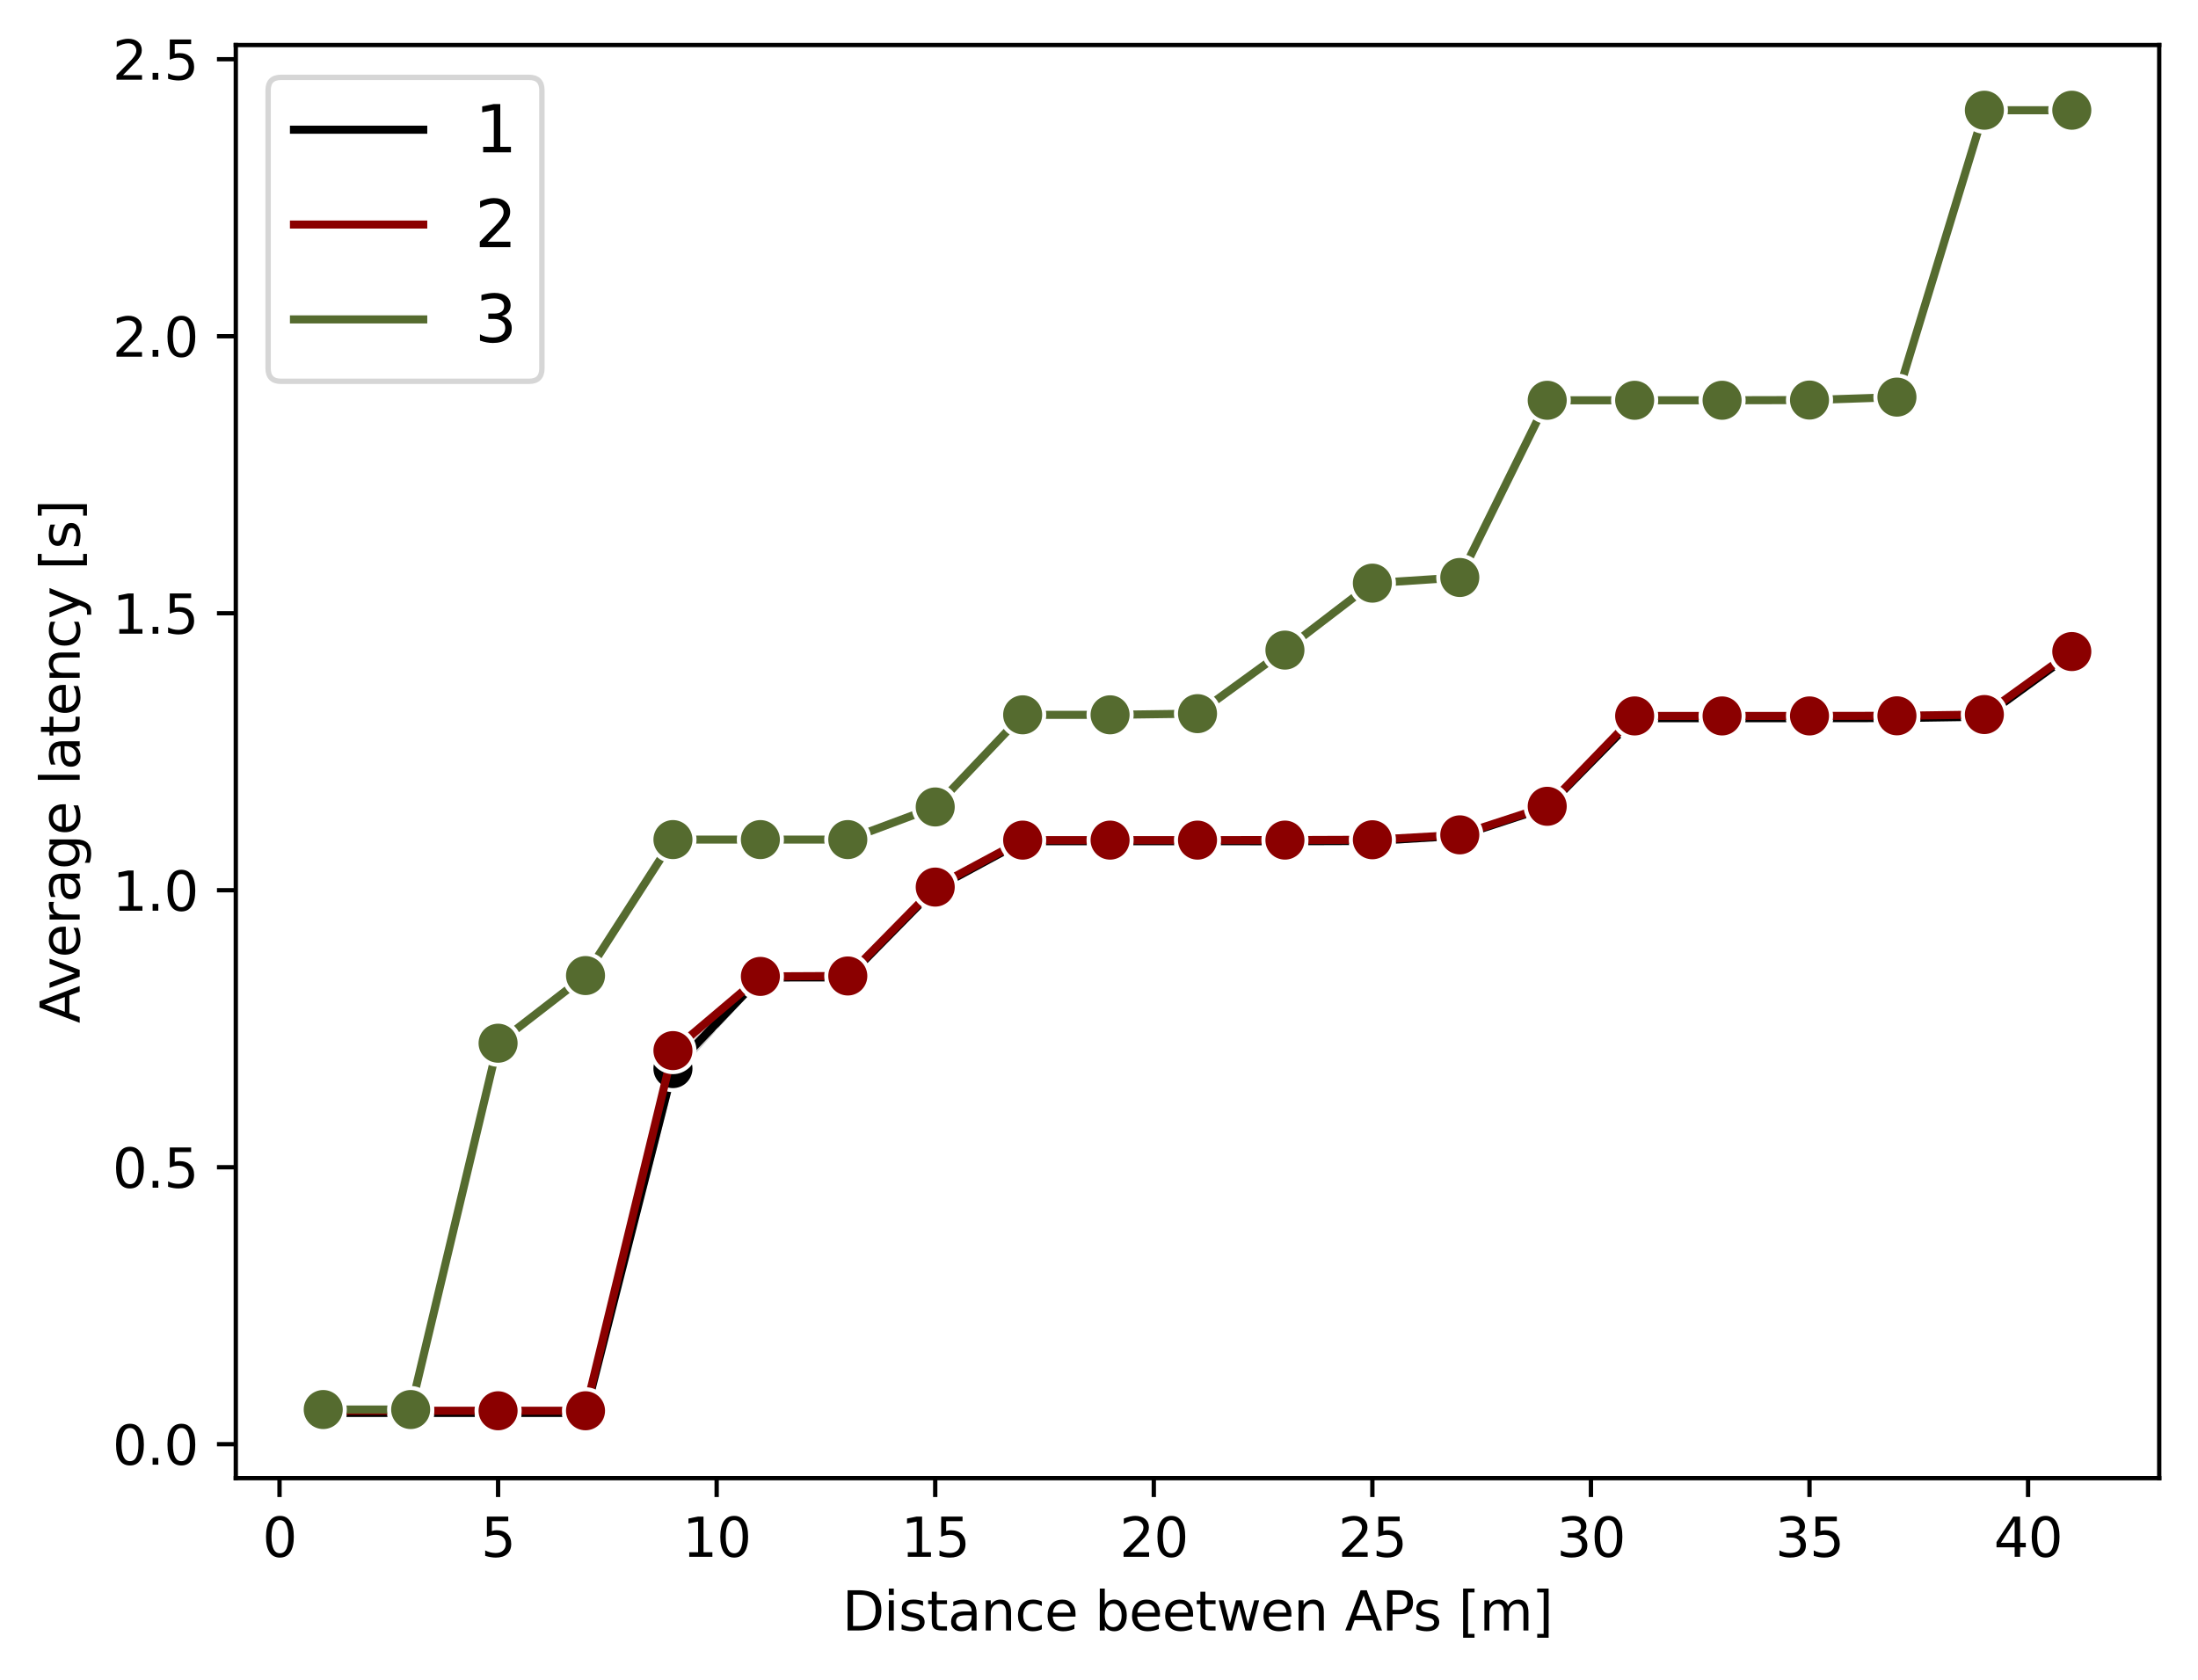 <?xml version="1.0" encoding="utf-8" standalone="no"?>
<!DOCTYPE svg PUBLIC "-//W3C//DTD SVG 1.1//EN"
  "http://www.w3.org/Graphics/SVG/1.1/DTD/svg11.dtd">
<svg xmlns:xlink="http://www.w3.org/1999/xlink" width="408.101pt" height="312.033pt" viewBox="0 0 408.101 312.033" xmlns="http://www.w3.org/2000/svg" version="1.1">
 <defs>
  <style type="text/css">*{stroke-linejoin: round; stroke-linecap: butt}</style>
 </defs>
 <g id="figure_1">
  <g id="patch_1">
   <path d="M 0 312.033 
L 408.101 312.033 
L 408.101 0 
L 0 0 
z
" style="fill: #ffffff"/>
  </g>
  <g id="axes_1">
   <g id="patch_2">
    <path d="M 43.781 274.477 
L 400.901 274.477 
L 400.901 8.365 
L 43.781 8.365 
z
" style="fill: #ffffff"/>
   </g>
   <g id="PolyCollection_1">
    <defs>
     <path id="m9e94e22fa3" d="M 60.014 -49.689 
L 60.014 -49.652 
L 76.247 -49.652 
L 92.479 -49.652 
L 108.712 -49.652 
L 124.945 -112.494 
L 141.178 -130.481 
L 157.41 -130.519 
L 173.643 -147.015 
L 189.876 -155.786 
L 206.109 -155.786 
L 222.341 -155.786 
L 238.574 -155.787 
L 254.807 -155.857 
L 271.039 -156.776 
L 287.272 -162.167 
L 303.505 -178.675 
L 319.738 -178.675 
L 335.97 -178.675 
L 352.203 -178.699 
L 368.436 -178.944 
L 384.669 -190.715 
L 384.669 -190.728 
L 384.669 -190.728 
L 368.436 -178.951 
L 352.203 -178.702 
L 335.97 -178.676 
L 319.738 -178.676 
L 303.505 -178.676 
L 287.272 -162.172 
L 271.039 -156.89 
L 254.807 -155.913 
L 238.574 -155.858 
L 222.341 -155.872 
L 206.109 -155.872 
L 189.876 -155.872 
L 173.643 -147.089 
L 157.41 -130.595 
L 141.178 -130.592 
L 124.945 -114.319 
L 108.712 -49.689 
L 92.479 -49.689 
L 76.247 -49.689 
L 60.014 -49.689 
z
" style="stroke: #000000; stroke-opacity: 0.2"/>
    </defs>
    <g clip-path="url(#pa0d445ec19)">
     <use xlink:href="#m9e94e22fa3" x="0" y="312.033" style="fill-opacity: 0.2; stroke: #000000; stroke-opacity: 0.2"/>
    </g>
   </g>
   <g id="PolyCollection_2">
    <defs>
     <path id="m63ac51a2e4" d="M 60.014 -50.084 
L 60.014 -50.066 
L 76.247 -50.066 
L 92.479 -50.066 
L 108.712 -50.066 
L 124.945 -116.198 
L 141.178 -130.702 
L 157.41 -130.778 
L 173.643 -147.289 
L 189.876 -156.012 
L 206.109 -156.012 
L 222.341 -156.012 
L 238.574 -156.031 
L 254.807 -156.055 
L 271.039 -156.986 
L 287.272 -162.305 
L 303.505 -179.084 
L 319.738 -179.084 
L 335.97 -179.084 
L 352.203 -179.108 
L 368.436 -179.351 
L 384.669 -191.047 
L 384.669 -191.049 
L 384.669 -191.049 
L 368.436 -179.359 
L 352.203 -179.124 
L 335.97 -179.103 
L 319.738 -179.103 
L 303.505 -179.103 
L 287.272 -162.329 
L 271.039 -157.05 
L 254.807 -156.165 
L 238.574 -156.045 
L 222.341 -156.053 
L 206.109 -156.053 
L 189.876 -156.053 
L 173.643 -147.327 
L 157.41 -130.845 
L 141.178 -130.754 
L 124.945 -117.454 
L 108.712 -50.084 
L 92.479 -50.084 
L 76.247 -50.084 
L 60.014 -50.084 
z
" style="stroke: #8b0000; stroke-opacity: 0.2"/>
    </defs>
    <g clip-path="url(#pa0d445ec19)">
     <use xlink:href="#m63ac51a2e4" x="0" y="312.033" style="fill: #8b0000; fill-opacity: 0.2; stroke: #8b0000; stroke-opacity: 0.2"/>
    </g>
   </g>
   <g id="PolyCollection_3">
    <defs>
     <path id="m7a3771c98c" d="M 60.014 -50.311 
L 60.014 -50.288 
L 76.247 -50.288 
L 92.479 -118.087 
L 108.712 -130.853 
L 124.945 -156.095 
L 141.178 -156.095 
L 157.41 -156.107 
L 173.643 -162.165 
L 189.876 -179.287 
L 206.109 -179.287 
L 222.341 -179.507 
L 238.574 -191.31 
L 254.807 -203.741 
L 271.039 -204.777 
L 287.272 -237.702 
L 303.505 -237.702 
L 319.738 -237.705 
L 335.97 -237.743 
L 352.203 -238.285 
L 368.436 -291.552 
L 384.669 -291.552 
L 384.669 -291.572 
L 384.669 -291.572 
L 368.436 -291.572 
L 352.203 -238.3 
L 335.97 -237.754 
L 319.738 -237.714 
L 303.505 -237.71 
L 287.272 -237.71 
L 271.039 -204.824 
L 254.807 -203.763 
L 238.574 -191.322 
L 222.341 -179.536 
L 206.109 -179.313 
L 189.876 -179.313 
L 173.643 -162.215 
L 157.41 -156.164 
L 141.178 -156.168 
L 124.945 -156.168 
L 108.712 -130.927 
L 92.479 -118.5 
L 76.247 -50.311 
L 60.014 -50.311 
z
" style="stroke: #556b2f; stroke-opacity: 0.2"/>
    </defs>
    <g clip-path="url(#pa0d445ec19)">
     <use xlink:href="#m7a3771c98c" x="0" y="312.033" style="fill: #556b2f; fill-opacity: 0.2; stroke: #556b2f; stroke-opacity: 0.2"/>
    </g>
   </g>
   <g id="matplotlib.axis_1">
    <g id="xtick_1">
     <g id="line2d_1">
      <path d="M 51.898 274.477 
L 51.898 8.365 
" clip-path="url(#pa0d445ec19)" style="fill: none; stroke-dasharray: 1.85,0.8; stroke-dashoffset: 0; stroke: #ffffff; stroke-width: 0.5"/>
     </g>
     <g id="line2d_2">
      <defs>
       <path id="md405c15d4c" d="M 0 0 
L 0 3.5 
" style="stroke: #000000; stroke-width: 0.8"/>
      </defs>
      <g>
       <use xlink:href="#md405c15d4c" x="51.898" y="274.477" style="stroke: #000000; stroke-width: 0.8"/>
      </g>
     </g>
     <g id="text_1">
      <!-- 0 -->
      <g transform="translate(48.716 289.076) scale(0.1 -0.1)">
       <defs>
        <path id="DejaVuSans-30" d="M 2034 4250 
Q 1547 4250 1301 3770 
Q 1056 3291 1056 2328 
Q 1056 1369 1301 889 
Q 1547 409 2034 409 
Q 2525 409 2770 889 
Q 3016 1369 3016 2328 
Q 3016 3291 2770 3770 
Q 2525 4250 2034 4250 
z
M 2034 4750 
Q 2819 4750 3233 4129 
Q 3647 3509 3647 2328 
Q 3647 1150 3233 529 
Q 2819 -91 2034 -91 
Q 1250 -91 836 529 
Q 422 1150 422 2328 
Q 422 3509 836 4129 
Q 1250 4750 2034 4750 
z
" transform="scale(0.016)"/>
       </defs>
       <use xlink:href="#DejaVuSans-30"/>
      </g>
     </g>
    </g>
    <g id="xtick_2">
     <g id="line2d_3">
      <path d="M 92.479 274.477 
L 92.479 8.365 
" clip-path="url(#pa0d445ec19)" style="fill: none; stroke-dasharray: 1.85,0.8; stroke-dashoffset: 0; stroke: #ffffff; stroke-width: 0.5"/>
     </g>
     <g id="line2d_4">
      <g>
       <use xlink:href="#md405c15d4c" x="92.479" y="274.477" style="stroke: #000000; stroke-width: 0.8"/>
      </g>
     </g>
     <g id="text_2">
      <!-- 5 -->
      <g transform="translate(89.298 289.076) scale(0.1 -0.1)">
       <defs>
        <path id="DejaVuSans-35" d="M 691 4666 
L 3169 4666 
L 3169 4134 
L 1269 4134 
L 1269 2991 
Q 1406 3038 1543 3061 
Q 1681 3084 1819 3084 
Q 2600 3084 3056 2656 
Q 3513 2228 3513 1497 
Q 3513 744 3044 326 
Q 2575 -91 1722 -91 
Q 1428 -91 1123 -41 
Q 819 9 494 109 
L 494 744 
Q 775 591 1075 516 
Q 1375 441 1709 441 
Q 2250 441 2565 725 
Q 2881 1009 2881 1497 
Q 2881 1984 2565 2268 
Q 2250 2553 1709 2553 
Q 1456 2553 1204 2497 
Q 953 2441 691 2322 
L 691 4666 
z
" transform="scale(0.016)"/>
       </defs>
       <use xlink:href="#DejaVuSans-35"/>
      </g>
     </g>
    </g>
    <g id="xtick_3">
     <g id="line2d_5">
      <path d="M 133.061 274.477 
L 133.061 8.365 
" clip-path="url(#pa0d445ec19)" style="fill: none; stroke-dasharray: 1.85,0.8; stroke-dashoffset: 0; stroke: #ffffff; stroke-width: 0.5"/>
     </g>
     <g id="line2d_6">
      <g>
       <use xlink:href="#md405c15d4c" x="133.061" y="274.477" style="stroke: #000000; stroke-width: 0.8"/>
      </g>
     </g>
     <g id="text_3">
      <!-- 10 -->
      <g transform="translate(126.699 289.076) scale(0.1 -0.1)">
       <defs>
        <path id="DejaVuSans-31" d="M 794 531 
L 1825 531 
L 1825 4091 
L 703 3866 
L 703 4441 
L 1819 4666 
L 2450 4666 
L 2450 531 
L 3481 531 
L 3481 0 
L 794 0 
L 794 531 
z
" transform="scale(0.016)"/>
       </defs>
       <use xlink:href="#DejaVuSans-31"/>
       <use xlink:href="#DejaVuSans-30" x="63.623"/>
      </g>
     </g>
    </g>
    <g id="xtick_4">
     <g id="line2d_7">
      <path d="M 173.643 274.477 
L 173.643 8.365 
" clip-path="url(#pa0d445ec19)" style="fill: none; stroke-dasharray: 1.85,0.8; stroke-dashoffset: 0; stroke: #ffffff; stroke-width: 0.5"/>
     </g>
     <g id="line2d_8">
      <g>
       <use xlink:href="#md405c15d4c" x="173.643" y="274.477" style="stroke: #000000; stroke-width: 0.8"/>
      </g>
     </g>
     <g id="text_4">
      <!-- 15 -->
      <g transform="translate(167.281 289.076) scale(0.1 -0.1)">
       <use xlink:href="#DejaVuSans-31"/>
       <use xlink:href="#DejaVuSans-35" x="63.623"/>
      </g>
     </g>
    </g>
    <g id="xtick_5">
     <g id="line2d_9">
      <path d="M 214.225 274.477 
L 214.225 8.365 
" clip-path="url(#pa0d445ec19)" style="fill: none; stroke-dasharray: 1.85,0.8; stroke-dashoffset: 0; stroke: #ffffff; stroke-width: 0.5"/>
     </g>
     <g id="line2d_10">
      <g>
       <use xlink:href="#md405c15d4c" x="214.225" y="274.477" style="stroke: #000000; stroke-width: 0.8"/>
      </g>
     </g>
     <g id="text_5">
      <!-- 20 -->
      <g transform="translate(207.862 289.076) scale(0.1 -0.1)">
       <defs>
        <path id="DejaVuSans-32" d="M 1228 531 
L 3431 531 
L 3431 0 
L 469 0 
L 469 531 
Q 828 903 1448 1529 
Q 2069 2156 2228 2338 
Q 2531 2678 2651 2914 
Q 2772 3150 2772 3378 
Q 2772 3750 2511 3984 
Q 2250 4219 1831 4219 
Q 1534 4219 1204 4116 
Q 875 4013 500 3803 
L 500 4441 
Q 881 4594 1212 4672 
Q 1544 4750 1819 4750 
Q 2544 4750 2975 4387 
Q 3406 4025 3406 3419 
Q 3406 3131 3298 2873 
Q 3191 2616 2906 2266 
Q 2828 2175 2409 1742 
Q 1991 1309 1228 531 
z
" transform="scale(0.016)"/>
       </defs>
       <use xlink:href="#DejaVuSans-32"/>
       <use xlink:href="#DejaVuSans-30" x="63.623"/>
      </g>
     </g>
    </g>
    <g id="xtick_6">
     <g id="line2d_11">
      <path d="M 254.807 274.477 
L 254.807 8.365 
" clip-path="url(#pa0d445ec19)" style="fill: none; stroke-dasharray: 1.85,0.8; stroke-dashoffset: 0; stroke: #ffffff; stroke-width: 0.5"/>
     </g>
     <g id="line2d_12">
      <g>
       <use xlink:href="#md405c15d4c" x="254.807" y="274.477" style="stroke: #000000; stroke-width: 0.8"/>
      </g>
     </g>
     <g id="text_6">
      <!-- 25 -->
      <g transform="translate(248.444 289.076) scale(0.1 -0.1)">
       <use xlink:href="#DejaVuSans-32"/>
       <use xlink:href="#DejaVuSans-35" x="63.623"/>
      </g>
     </g>
    </g>
    <g id="xtick_7">
     <g id="line2d_13">
      <path d="M 295.389 274.477 
L 295.389 8.365 
" clip-path="url(#pa0d445ec19)" style="fill: none; stroke-dasharray: 1.85,0.8; stroke-dashoffset: 0; stroke: #ffffff; stroke-width: 0.5"/>
     </g>
     <g id="line2d_14">
      <g>
       <use xlink:href="#md405c15d4c" x="295.389" y="274.477" style="stroke: #000000; stroke-width: 0.8"/>
      </g>
     </g>
     <g id="text_7">
      <!-- 30 -->
      <g transform="translate(289.026 289.076) scale(0.1 -0.1)">
       <defs>
        <path id="DejaVuSans-33" d="M 2597 2516 
Q 3050 2419 3304 2112 
Q 3559 1806 3559 1356 
Q 3559 666 3084 287 
Q 2609 -91 1734 -91 
Q 1441 -91 1130 -33 
Q 819 25 488 141 
L 488 750 
Q 750 597 1062 519 
Q 1375 441 1716 441 
Q 2309 441 2620 675 
Q 2931 909 2931 1356 
Q 2931 1769 2642 2001 
Q 2353 2234 1838 2234 
L 1294 2234 
L 1294 2753 
L 1863 2753 
Q 2328 2753 2575 2939 
Q 2822 3125 2822 3475 
Q 2822 3834 2567 4026 
Q 2313 4219 1838 4219 
Q 1578 4219 1281 4162 
Q 984 4106 628 3988 
L 628 4550 
Q 988 4650 1302 4700 
Q 1616 4750 1894 4750 
Q 2613 4750 3031 4423 
Q 3450 4097 3450 3541 
Q 3450 3153 3228 2886 
Q 3006 2619 2597 2516 
z
" transform="scale(0.016)"/>
       </defs>
       <use xlink:href="#DejaVuSans-33"/>
       <use xlink:href="#DejaVuSans-30" x="63.623"/>
      </g>
     </g>
    </g>
    <g id="xtick_8">
     <g id="line2d_15">
      <path d="M 335.97 274.477 
L 335.97 8.365 
" clip-path="url(#pa0d445ec19)" style="fill: none; stroke-dasharray: 1.85,0.8; stroke-dashoffset: 0; stroke: #ffffff; stroke-width: 0.5"/>
     </g>
     <g id="line2d_16">
      <g>
       <use xlink:href="#md405c15d4c" x="335.97" y="274.477" style="stroke: #000000; stroke-width: 0.8"/>
      </g>
     </g>
     <g id="text_8">
      <!-- 35 -->
      <g transform="translate(329.608 289.076) scale(0.1 -0.1)">
       <use xlink:href="#DejaVuSans-33"/>
       <use xlink:href="#DejaVuSans-35" x="63.623"/>
      </g>
     </g>
    </g>
    <g id="xtick_9">
     <g id="line2d_17">
      <path d="M 376.552 274.477 
L 376.552 8.365 
" clip-path="url(#pa0d445ec19)" style="fill: none; stroke-dasharray: 1.85,0.8; stroke-dashoffset: 0; stroke: #ffffff; stroke-width: 0.5"/>
     </g>
     <g id="line2d_18">
      <g>
       <use xlink:href="#md405c15d4c" x="376.552" y="274.477" style="stroke: #000000; stroke-width: 0.8"/>
      </g>
     </g>
     <g id="text_9">
      <!-- 40 -->
      <g transform="translate(370.19 289.076) scale(0.1 -0.1)">
       <defs>
        <path id="DejaVuSans-34" d="M 2419 4116 
L 825 1625 
L 2419 1625 
L 2419 4116 
z
M 2253 4666 
L 3047 4666 
L 3047 1625 
L 3713 1625 
L 3713 1100 
L 3047 1100 
L 3047 0 
L 2419 0 
L 2419 1100 
L 313 1100 
L 313 1709 
L 2253 4666 
z
" transform="scale(0.016)"/>
       </defs>
       <use xlink:href="#DejaVuSans-34"/>
       <use xlink:href="#DejaVuSans-30" x="63.623"/>
      </g>
     </g>
    </g>
    <g id="text_10">
     <!-- Distance beetwen APs [m] -->
     <g transform="translate(156.365 302.754) scale(0.1 -0.1)">
      <defs>
       <path id="DejaVuSans-44" d="M 1259 4147 
L 1259 519 
L 2022 519 
Q 2988 519 3436 956 
Q 3884 1394 3884 2338 
Q 3884 3275 3436 3711 
Q 2988 4147 2022 4147 
L 1259 4147 
z
M 628 4666 
L 1925 4666 
Q 3281 4666 3915 4102 
Q 4550 3538 4550 2338 
Q 4550 1131 3912 565 
Q 3275 0 1925 0 
L 628 0 
L 628 4666 
z
" transform="scale(0.016)"/>
       <path id="DejaVuSans-69" d="M 603 3500 
L 1178 3500 
L 1178 0 
L 603 0 
L 603 3500 
z
M 603 4863 
L 1178 4863 
L 1178 4134 
L 603 4134 
L 603 4863 
z
" transform="scale(0.016)"/>
       <path id="DejaVuSans-73" d="M 2834 3397 
L 2834 2853 
Q 2591 2978 2328 3040 
Q 2066 3103 1784 3103 
Q 1356 3103 1142 2972 
Q 928 2841 928 2578 
Q 928 2378 1081 2264 
Q 1234 2150 1697 2047 
L 1894 2003 
Q 2506 1872 2764 1633 
Q 3022 1394 3022 966 
Q 3022 478 2636 193 
Q 2250 -91 1575 -91 
Q 1294 -91 989 -36 
Q 684 19 347 128 
L 347 722 
Q 666 556 975 473 
Q 1284 391 1588 391 
Q 1994 391 2212 530 
Q 2431 669 2431 922 
Q 2431 1156 2273 1281 
Q 2116 1406 1581 1522 
L 1381 1569 
Q 847 1681 609 1914 
Q 372 2147 372 2553 
Q 372 3047 722 3315 
Q 1072 3584 1716 3584 
Q 2034 3584 2315 3537 
Q 2597 3491 2834 3397 
z
" transform="scale(0.016)"/>
       <path id="DejaVuSans-74" d="M 1172 4494 
L 1172 3500 
L 2356 3500 
L 2356 3053 
L 1172 3053 
L 1172 1153 
Q 1172 725 1289 603 
Q 1406 481 1766 481 
L 2356 481 
L 2356 0 
L 1766 0 
Q 1100 0 847 248 
Q 594 497 594 1153 
L 594 3053 
L 172 3053 
L 172 3500 
L 594 3500 
L 594 4494 
L 1172 4494 
z
" transform="scale(0.016)"/>
       <path id="DejaVuSans-61" d="M 2194 1759 
Q 1497 1759 1228 1600 
Q 959 1441 959 1056 
Q 959 750 1161 570 
Q 1363 391 1709 391 
Q 2188 391 2477 730 
Q 2766 1069 2766 1631 
L 2766 1759 
L 2194 1759 
z
M 3341 1997 
L 3341 0 
L 2766 0 
L 2766 531 
Q 2569 213 2275 61 
Q 1981 -91 1556 -91 
Q 1019 -91 701 211 
Q 384 513 384 1019 
Q 384 1609 779 1909 
Q 1175 2209 1959 2209 
L 2766 2209 
L 2766 2266 
Q 2766 2663 2505 2880 
Q 2244 3097 1772 3097 
Q 1472 3097 1187 3025 
Q 903 2953 641 2809 
L 641 3341 
Q 956 3463 1253 3523 
Q 1550 3584 1831 3584 
Q 2591 3584 2966 3190 
Q 3341 2797 3341 1997 
z
" transform="scale(0.016)"/>
       <path id="DejaVuSans-6e" d="M 3513 2113 
L 3513 0 
L 2938 0 
L 2938 2094 
Q 2938 2591 2744 2837 
Q 2550 3084 2163 3084 
Q 1697 3084 1428 2787 
Q 1159 2491 1159 1978 
L 1159 0 
L 581 0 
L 581 3500 
L 1159 3500 
L 1159 2956 
Q 1366 3272 1645 3428 
Q 1925 3584 2291 3584 
Q 2894 3584 3203 3211 
Q 3513 2838 3513 2113 
z
" transform="scale(0.016)"/>
       <path id="DejaVuSans-63" d="M 3122 3366 
L 3122 2828 
Q 2878 2963 2633 3030 
Q 2388 3097 2138 3097 
Q 1578 3097 1268 2742 
Q 959 2388 959 1747 
Q 959 1106 1268 751 
Q 1578 397 2138 397 
Q 2388 397 2633 464 
Q 2878 531 3122 666 
L 3122 134 
Q 2881 22 2623 -34 
Q 2366 -91 2075 -91 
Q 1284 -91 818 406 
Q 353 903 353 1747 
Q 353 2603 823 3093 
Q 1294 3584 2113 3584 
Q 2378 3584 2631 3529 
Q 2884 3475 3122 3366 
z
" transform="scale(0.016)"/>
       <path id="DejaVuSans-65" d="M 3597 1894 
L 3597 1613 
L 953 1613 
Q 991 1019 1311 708 
Q 1631 397 2203 397 
Q 2534 397 2845 478 
Q 3156 559 3463 722 
L 3463 178 
Q 3153 47 2828 -22 
Q 2503 -91 2169 -91 
Q 1331 -91 842 396 
Q 353 884 353 1716 
Q 353 2575 817 3079 
Q 1281 3584 2069 3584 
Q 2775 3584 3186 3129 
Q 3597 2675 3597 1894 
z
M 3022 2063 
Q 3016 2534 2758 2815 
Q 2500 3097 2075 3097 
Q 1594 3097 1305 2825 
Q 1016 2553 972 2059 
L 3022 2063 
z
" transform="scale(0.016)"/>
       <path id="DejaVuSans-20" transform="scale(0.016)"/>
       <path id="DejaVuSans-62" d="M 3116 1747 
Q 3116 2381 2855 2742 
Q 2594 3103 2138 3103 
Q 1681 3103 1420 2742 
Q 1159 2381 1159 1747 
Q 1159 1113 1420 752 
Q 1681 391 2138 391 
Q 2594 391 2855 752 
Q 3116 1113 3116 1747 
z
M 1159 2969 
Q 1341 3281 1617 3432 
Q 1894 3584 2278 3584 
Q 2916 3584 3314 3078 
Q 3713 2572 3713 1747 
Q 3713 922 3314 415 
Q 2916 -91 2278 -91 
Q 1894 -91 1617 61 
Q 1341 213 1159 525 
L 1159 0 
L 581 0 
L 581 4863 
L 1159 4863 
L 1159 2969 
z
" transform="scale(0.016)"/>
       <path id="DejaVuSans-77" d="M 269 3500 
L 844 3500 
L 1563 769 
L 2278 3500 
L 2956 3500 
L 3675 769 
L 4391 3500 
L 4966 3500 
L 4050 0 
L 3372 0 
L 2619 2869 
L 1863 0 
L 1184 0 
L 269 3500 
z
" transform="scale(0.016)"/>
       <path id="DejaVuSans-41" d="M 2188 4044 
L 1331 1722 
L 3047 1722 
L 2188 4044 
z
M 1831 4666 
L 2547 4666 
L 4325 0 
L 3669 0 
L 3244 1197 
L 1141 1197 
L 716 0 
L 50 0 
L 1831 4666 
z
" transform="scale(0.016)"/>
       <path id="DejaVuSans-50" d="M 1259 4147 
L 1259 2394 
L 2053 2394 
Q 2494 2394 2734 2622 
Q 2975 2850 2975 3272 
Q 2975 3691 2734 3919 
Q 2494 4147 2053 4147 
L 1259 4147 
z
M 628 4666 
L 2053 4666 
Q 2838 4666 3239 4311 
Q 3641 3956 3641 3272 
Q 3641 2581 3239 2228 
Q 2838 1875 2053 1875 
L 1259 1875 
L 1259 0 
L 628 0 
L 628 4666 
z
" transform="scale(0.016)"/>
       <path id="DejaVuSans-5b" d="M 550 4863 
L 1875 4863 
L 1875 4416 
L 1125 4416 
L 1125 -397 
L 1875 -397 
L 1875 -844 
L 550 -844 
L 550 4863 
z
" transform="scale(0.016)"/>
       <path id="DejaVuSans-6d" d="M 3328 2828 
Q 3544 3216 3844 3400 
Q 4144 3584 4550 3584 
Q 5097 3584 5394 3201 
Q 5691 2819 5691 2113 
L 5691 0 
L 5113 0 
L 5113 2094 
Q 5113 2597 4934 2840 
Q 4756 3084 4391 3084 
Q 3944 3084 3684 2787 
Q 3425 2491 3425 1978 
L 3425 0 
L 2847 0 
L 2847 2094 
Q 2847 2600 2669 2842 
Q 2491 3084 2119 3084 
Q 1678 3084 1418 2786 
Q 1159 2488 1159 1978 
L 1159 0 
L 581 0 
L 581 3500 
L 1159 3500 
L 1159 2956 
Q 1356 3278 1631 3431 
Q 1906 3584 2284 3584 
Q 2666 3584 2933 3390 
Q 3200 3197 3328 2828 
z
" transform="scale(0.016)"/>
       <path id="DejaVuSans-5d" d="M 1947 4863 
L 1947 -844 
L 622 -844 
L 622 -397 
L 1369 -397 
L 1369 4416 
L 622 4416 
L 622 4863 
L 1947 4863 
z
" transform="scale(0.016)"/>
      </defs>
      <use xlink:href="#DejaVuSans-44"/>
      <use xlink:href="#DejaVuSans-69" x="77.002"/>
      <use xlink:href="#DejaVuSans-73" x="104.785"/>
      <use xlink:href="#DejaVuSans-74" x="156.885"/>
      <use xlink:href="#DejaVuSans-61" x="196.094"/>
      <use xlink:href="#DejaVuSans-6e" x="257.373"/>
      <use xlink:href="#DejaVuSans-63" x="320.752"/>
      <use xlink:href="#DejaVuSans-65" x="375.732"/>
      <use xlink:href="#DejaVuSans-20" x="437.256"/>
      <use xlink:href="#DejaVuSans-62" x="469.043"/>
      <use xlink:href="#DejaVuSans-65" x="532.52"/>
      <use xlink:href="#DejaVuSans-65" x="594.043"/>
      <use xlink:href="#DejaVuSans-74" x="655.566"/>
      <use xlink:href="#DejaVuSans-77" x="694.775"/>
      <use xlink:href="#DejaVuSans-65" x="776.562"/>
      <use xlink:href="#DejaVuSans-6e" x="838.086"/>
      <use xlink:href="#DejaVuSans-20" x="901.465"/>
      <use xlink:href="#DejaVuSans-41" x="933.252"/>
      <use xlink:href="#DejaVuSans-50" x="1001.66"/>
      <use xlink:href="#DejaVuSans-73" x="1060.213"/>
      <use xlink:href="#DejaVuSans-20" x="1112.312"/>
      <use xlink:href="#DejaVuSans-5b" x="1144.1"/>
      <use xlink:href="#DejaVuSans-6d" x="1183.113"/>
      <use xlink:href="#DejaVuSans-5d" x="1280.525"/>
     </g>
    </g>
   </g>
   <g id="matplotlib.axis_2">
    <g id="ytick_1">
     <g id="line2d_19">
      <path d="M 43.781 268.173 
L 400.901 268.173 
" clip-path="url(#pa0d445ec19)" style="fill: none; stroke-dasharray: 1.85,0.8; stroke-dashoffset: 0; stroke: #ffffff; stroke-width: 0.5"/>
     </g>
     <g id="line2d_20">
      <defs>
       <path id="mdc90d62cd0" d="M 0 0 
L -3.5 0 
" style="stroke: #000000; stroke-width: 0.8"/>
      </defs>
      <g>
       <use xlink:href="#mdc90d62cd0" x="43.781" y="268.173" style="stroke: #000000; stroke-width: 0.8"/>
      </g>
     </g>
     <g id="text_11">
      <!-- 0.0 -->
      <g transform="translate(20.878 271.972) scale(0.1 -0.1)">
       <defs>
        <path id="DejaVuSans-2e" d="M 684 794 
L 1344 794 
L 1344 0 
L 684 0 
L 684 794 
z
" transform="scale(0.016)"/>
       </defs>
       <use xlink:href="#DejaVuSans-30"/>
       <use xlink:href="#DejaVuSans-2e" x="63.623"/>
       <use xlink:href="#DejaVuSans-30" x="95.41"/>
      </g>
     </g>
    </g>
    <g id="ytick_2">
     <g id="line2d_21">
      <path d="M 43.781 216.738 
L 400.901 216.738 
" clip-path="url(#pa0d445ec19)" style="fill: none; stroke-dasharray: 1.85,0.8; stroke-dashoffset: 0; stroke: #ffffff; stroke-width: 0.5"/>
     </g>
     <g id="line2d_22">
      <g>
       <use xlink:href="#mdc90d62cd0" x="43.781" y="216.738" style="stroke: #000000; stroke-width: 0.8"/>
      </g>
     </g>
     <g id="text_12">
      <!-- 0.5 -->
      <g transform="translate(20.878 220.538) scale(0.1 -0.1)">
       <use xlink:href="#DejaVuSans-30"/>
       <use xlink:href="#DejaVuSans-2e" x="63.623"/>
       <use xlink:href="#DejaVuSans-35" x="95.41"/>
      </g>
     </g>
    </g>
    <g id="ytick_3">
     <g id="line2d_23">
      <path d="M 43.781 165.304 
L 400.901 165.304 
" clip-path="url(#pa0d445ec19)" style="fill: none; stroke-dasharray: 1.85,0.8; stroke-dashoffset: 0; stroke: #ffffff; stroke-width: 0.5"/>
     </g>
     <g id="line2d_24">
      <g>
       <use xlink:href="#mdc90d62cd0" x="43.781" y="165.304" style="stroke: #000000; stroke-width: 0.8"/>
      </g>
     </g>
     <g id="text_13">
      <!-- 1.0 -->
      <g transform="translate(20.878 169.103) scale(0.1 -0.1)">
       <use xlink:href="#DejaVuSans-31"/>
       <use xlink:href="#DejaVuSans-2e" x="63.623"/>
       <use xlink:href="#DejaVuSans-30" x="95.41"/>
      </g>
     </g>
    </g>
    <g id="ytick_4">
     <g id="line2d_25">
      <path d="M 43.781 113.869 
L 400.901 113.869 
" clip-path="url(#pa0d445ec19)" style="fill: none; stroke-dasharray: 1.85,0.8; stroke-dashoffset: 0; stroke: #ffffff; stroke-width: 0.5"/>
     </g>
     <g id="line2d_26">
      <g>
       <use xlink:href="#mdc90d62cd0" x="43.781" y="113.869" style="stroke: #000000; stroke-width: 0.8"/>
      </g>
     </g>
     <g id="text_14">
      <!-- 1.5 -->
      <g transform="translate(20.878 117.668) scale(0.1 -0.1)">
       <use xlink:href="#DejaVuSans-31"/>
       <use xlink:href="#DejaVuSans-2e" x="63.623"/>
       <use xlink:href="#DejaVuSans-35" x="95.41"/>
      </g>
     </g>
    </g>
    <g id="ytick_5">
     <g id="line2d_27">
      <path d="M 43.781 62.434 
L 400.901 62.434 
" clip-path="url(#pa0d445ec19)" style="fill: none; stroke-dasharray: 1.85,0.8; stroke-dashoffset: 0; stroke: #ffffff; stroke-width: 0.5"/>
     </g>
     <g id="line2d_28">
      <g>
       <use xlink:href="#mdc90d62cd0" x="43.781" y="62.434" style="stroke: #000000; stroke-width: 0.8"/>
      </g>
     </g>
     <g id="text_15">
      <!-- 2.0 -->
      <g transform="translate(20.878 66.233) scale(0.1 -0.1)">
       <use xlink:href="#DejaVuSans-32"/>
       <use xlink:href="#DejaVuSans-2e" x="63.623"/>
       <use xlink:href="#DejaVuSans-30" x="95.41"/>
      </g>
     </g>
    </g>
    <g id="ytick_6">
     <g id="line2d_29">
      <path d="M 43.781 10.999 
L 400.901 10.999 
" clip-path="url(#pa0d445ec19)" style="fill: none; stroke-dasharray: 1.85,0.8; stroke-dashoffset: 0; stroke: #ffffff; stroke-width: 0.5"/>
     </g>
     <g id="line2d_30">
      <g>
       <use xlink:href="#mdc90d62cd0" x="43.781" y="10.999" style="stroke: #000000; stroke-width: 0.8"/>
      </g>
     </g>
     <g id="text_16">
      <!-- 2.5 -->
      <g transform="translate(20.878 14.798) scale(0.1 -0.1)">
       <use xlink:href="#DejaVuSans-32"/>
       <use xlink:href="#DejaVuSans-2e" x="63.623"/>
       <use xlink:href="#DejaVuSans-35" x="95.41"/>
      </g>
     </g>
    </g>
    <g id="text_17">
     <!-- Average latency [s] -->
     <g transform="translate(14.798 190.006) rotate(-90) scale(0.1 -0.1)">
      <defs>
       <path id="DejaVuSans-76" d="M 191 3500 
L 800 3500 
L 1894 563 
L 2988 3500 
L 3597 3500 
L 2284 0 
L 1503 0 
L 191 3500 
z
" transform="scale(0.016)"/>
       <path id="DejaVuSans-72" d="M 2631 2963 
Q 2534 3019 2420 3045 
Q 2306 3072 2169 3072 
Q 1681 3072 1420 2755 
Q 1159 2438 1159 1844 
L 1159 0 
L 581 0 
L 581 3500 
L 1159 3500 
L 1159 2956 
Q 1341 3275 1631 3429 
Q 1922 3584 2338 3584 
Q 2397 3584 2469 3576 
Q 2541 3569 2628 3553 
L 2631 2963 
z
" transform="scale(0.016)"/>
       <path id="DejaVuSans-67" d="M 2906 1791 
Q 2906 2416 2648 2759 
Q 2391 3103 1925 3103 
Q 1463 3103 1205 2759 
Q 947 2416 947 1791 
Q 947 1169 1205 825 
Q 1463 481 1925 481 
Q 2391 481 2648 825 
Q 2906 1169 2906 1791 
z
M 3481 434 
Q 3481 -459 3084 -895 
Q 2688 -1331 1869 -1331 
Q 1566 -1331 1297 -1286 
Q 1028 -1241 775 -1147 
L 775 -588 
Q 1028 -725 1275 -790 
Q 1522 -856 1778 -856 
Q 2344 -856 2625 -561 
Q 2906 -266 2906 331 
L 2906 616 
Q 2728 306 2450 153 
Q 2172 0 1784 0 
Q 1141 0 747 490 
Q 353 981 353 1791 
Q 353 2603 747 3093 
Q 1141 3584 1784 3584 
Q 2172 3584 2450 3431 
Q 2728 3278 2906 2969 
L 2906 3500 
L 3481 3500 
L 3481 434 
z
" transform="scale(0.016)"/>
       <path id="DejaVuSans-6c" d="M 603 4863 
L 1178 4863 
L 1178 0 
L 603 0 
L 603 4863 
z
" transform="scale(0.016)"/>
       <path id="DejaVuSans-79" d="M 2059 -325 
Q 1816 -950 1584 -1140 
Q 1353 -1331 966 -1331 
L 506 -1331 
L 506 -850 
L 844 -850 
Q 1081 -850 1212 -737 
Q 1344 -625 1503 -206 
L 1606 56 
L 191 3500 
L 800 3500 
L 1894 763 
L 2988 3500 
L 3597 3500 
L 2059 -325 
z
" transform="scale(0.016)"/>
      </defs>
      <use xlink:href="#DejaVuSans-41"/>
      <use xlink:href="#DejaVuSans-76" x="62.533"/>
      <use xlink:href="#DejaVuSans-65" x="121.713"/>
      <use xlink:href="#DejaVuSans-72" x="183.236"/>
      <use xlink:href="#DejaVuSans-61" x="224.35"/>
      <use xlink:href="#DejaVuSans-67" x="285.629"/>
      <use xlink:href="#DejaVuSans-65" x="349.105"/>
      <use xlink:href="#DejaVuSans-20" x="410.629"/>
      <use xlink:href="#DejaVuSans-6c" x="442.416"/>
      <use xlink:href="#DejaVuSans-61" x="470.199"/>
      <use xlink:href="#DejaVuSans-74" x="531.479"/>
      <use xlink:href="#DejaVuSans-65" x="570.688"/>
      <use xlink:href="#DejaVuSans-6e" x="632.211"/>
      <use xlink:href="#DejaVuSans-63" x="695.59"/>
      <use xlink:href="#DejaVuSans-79" x="750.57"/>
      <use xlink:href="#DejaVuSans-20" x="809.75"/>
      <use xlink:href="#DejaVuSans-5b" x="841.537"/>
      <use xlink:href="#DejaVuSans-73" x="880.551"/>
      <use xlink:href="#DejaVuSans-5d" x="932.65"/>
     </g>
    </g>
   </g>
   <g id="line2d_31">
    <path d="M 60.014 262.358 
L 76.247 262.358 
L 92.479 262.358 
L 108.712 262.358 
L 124.945 198.422 
L 141.178 181.504 
L 157.41 181.483 
L 173.643 164.976 
L 189.876 156.202 
L 206.109 156.202 
L 222.341 156.202 
L 238.574 156.208 
L 254.807 156.154 
L 271.039 155.189 
L 287.272 149.864 
L 303.505 133.358 
L 319.738 133.358 
L 335.97 133.358 
L 352.203 133.333 
L 368.436 133.087 
L 384.669 121.313 
" clip-path="url(#pa0d445ec19)" style="fill: none; stroke: #000000; stroke-width: 1.5; stroke-linecap: square"/>
    <defs>
     <path id="mcd0765aabe" d="M 0 4 
C 1.061 4 2.078 3.579 2.828 2.828 
C 3.579 2.078 4 1.061 4 0 
C 4 -1.061 3.579 -2.078 2.828 -2.828 
C 2.078 -3.579 1.061 -4 0 -4 
C -1.061 -4 -2.078 -3.579 -2.828 -2.828 
C -3.579 -2.078 -4 -1.061 -4 0 
C -4 1.061 -3.579 2.078 -2.828 2.828 
C -2.078 3.579 -1.061 4 0 4 
z
" style="stroke: #ffffff; stroke-width: 0.75"/>
    </defs>
    <g clip-path="url(#pa0d445ec19)">
     <use xlink:href="#mcd0765aabe" x="60.014" y="262.358" style="stroke: #ffffff; stroke-width: 0.75"/>
     <use xlink:href="#mcd0765aabe" x="76.247" y="262.358" style="stroke: #ffffff; stroke-width: 0.75"/>
     <use xlink:href="#mcd0765aabe" x="92.479" y="262.358" style="stroke: #ffffff; stroke-width: 0.75"/>
     <use xlink:href="#mcd0765aabe" x="108.712" y="262.358" style="stroke: #ffffff; stroke-width: 0.75"/>
     <use xlink:href="#mcd0765aabe" x="124.945" y="198.422" style="stroke: #ffffff; stroke-width: 0.75"/>
     <use xlink:href="#mcd0765aabe" x="141.178" y="181.504" style="stroke: #ffffff; stroke-width: 0.75"/>
     <use xlink:href="#mcd0765aabe" x="157.41" y="181.483" style="stroke: #ffffff; stroke-width: 0.75"/>
     <use xlink:href="#mcd0765aabe" x="173.643" y="164.976" style="stroke: #ffffff; stroke-width: 0.75"/>
     <use xlink:href="#mcd0765aabe" x="189.876" y="156.202" style="stroke: #ffffff; stroke-width: 0.75"/>
     <use xlink:href="#mcd0765aabe" x="206.109" y="156.202" style="stroke: #ffffff; stroke-width: 0.75"/>
     <use xlink:href="#mcd0765aabe" x="222.341" y="156.202" style="stroke: #ffffff; stroke-width: 0.75"/>
     <use xlink:href="#mcd0765aabe" x="238.574" y="156.208" style="stroke: #ffffff; stroke-width: 0.75"/>
     <use xlink:href="#mcd0765aabe" x="254.807" y="156.154" style="stroke: #ffffff; stroke-width: 0.75"/>
     <use xlink:href="#mcd0765aabe" x="271.039" y="155.189" style="stroke: #ffffff; stroke-width: 0.75"/>
     <use xlink:href="#mcd0765aabe" x="287.272" y="149.864" style="stroke: #ffffff; stroke-width: 0.75"/>
     <use xlink:href="#mcd0765aabe" x="303.505" y="133.358" style="stroke: #ffffff; stroke-width: 0.75"/>
     <use xlink:href="#mcd0765aabe" x="319.738" y="133.358" style="stroke: #ffffff; stroke-width: 0.75"/>
     <use xlink:href="#mcd0765aabe" x="335.97" y="133.358" style="stroke: #ffffff; stroke-width: 0.75"/>
     <use xlink:href="#mcd0765aabe" x="352.203" y="133.333" style="stroke: #ffffff; stroke-width: 0.75"/>
     <use xlink:href="#mcd0765aabe" x="368.436" y="133.087" style="stroke: #ffffff; stroke-width: 0.75"/>
     <use xlink:href="#mcd0765aabe" x="384.669" y="121.313" style="stroke: #ffffff; stroke-width: 0.75"/>
    </g>
   </g>
   <g id="line2d_32">
    <path d="M 60.014 261.961 
L 76.247 261.961 
L 92.479 261.961 
L 108.712 261.961 
L 124.945 195.081 
L 141.178 181.305 
L 157.41 181.226 
L 173.643 164.72 
L 189.876 155.999 
L 206.109 155.999 
L 222.341 155.999 
L 238.574 155.995 
L 254.807 155.932 
L 271.039 155.021 
L 287.272 149.719 
L 303.505 132.94 
L 319.738 132.94 
L 335.97 132.94 
L 352.203 132.917 
L 368.436 132.68 
L 384.669 120.985 
" clip-path="url(#pa0d445ec19)" style="fill: none; stroke: #8b0000; stroke-width: 1.5; stroke-linecap: square"/>
    <defs>
     <path id="m7b166372f7" d="M 0 4 
C 1.061 4 2.078 3.579 2.828 2.828 
C 3.579 2.078 4 1.061 4 0 
C 4 -1.061 3.579 -2.078 2.828 -2.828 
C 2.078 -3.579 1.061 -4 0 -4 
C -1.061 -4 -2.078 -3.579 -2.828 -2.828 
C -3.579 -2.078 -4 -1.061 -4 0 
C -4 1.061 -3.579 2.078 -2.828 2.828 
C -2.078 3.579 -1.061 4 0 4 
z
" style="stroke: #ffffff; stroke-width: 0.75"/>
    </defs>
    <g clip-path="url(#pa0d445ec19)">
     <use xlink:href="#m7b166372f7" x="60.014" y="261.961" style="fill: #8b0000; stroke: #ffffff; stroke-width: 0.75"/>
     <use xlink:href="#m7b166372f7" x="76.247" y="261.961" style="fill: #8b0000; stroke: #ffffff; stroke-width: 0.75"/>
     <use xlink:href="#m7b166372f7" x="92.479" y="261.961" style="fill: #8b0000; stroke: #ffffff; stroke-width: 0.75"/>
     <use xlink:href="#m7b166372f7" x="108.712" y="261.961" style="fill: #8b0000; stroke: #ffffff; stroke-width: 0.75"/>
     <use xlink:href="#m7b166372f7" x="124.945" y="195.081" style="fill: #8b0000; stroke: #ffffff; stroke-width: 0.75"/>
     <use xlink:href="#m7b166372f7" x="141.178" y="181.305" style="fill: #8b0000; stroke: #ffffff; stroke-width: 0.75"/>
     <use xlink:href="#m7b166372f7" x="157.41" y="181.226" style="fill: #8b0000; stroke: #ffffff; stroke-width: 0.75"/>
     <use xlink:href="#m7b166372f7" x="173.643" y="164.72" style="fill: #8b0000; stroke: #ffffff; stroke-width: 0.75"/>
     <use xlink:href="#m7b166372f7" x="189.876" y="155.999" style="fill: #8b0000; stroke: #ffffff; stroke-width: 0.75"/>
     <use xlink:href="#m7b166372f7" x="206.109" y="155.999" style="fill: #8b0000; stroke: #ffffff; stroke-width: 0.75"/>
     <use xlink:href="#m7b166372f7" x="222.341" y="155.999" style="fill: #8b0000; stroke: #ffffff; stroke-width: 0.75"/>
     <use xlink:href="#m7b166372f7" x="238.574" y="155.995" style="fill: #8b0000; stroke: #ffffff; stroke-width: 0.75"/>
     <use xlink:href="#m7b166372f7" x="254.807" y="155.932" style="fill: #8b0000; stroke: #ffffff; stroke-width: 0.75"/>
     <use xlink:href="#m7b166372f7" x="271.039" y="155.021" style="fill: #8b0000; stroke: #ffffff; stroke-width: 0.75"/>
     <use xlink:href="#m7b166372f7" x="287.272" y="149.719" style="fill: #8b0000; stroke: #ffffff; stroke-width: 0.75"/>
     <use xlink:href="#m7b166372f7" x="303.505" y="132.94" style="fill: #8b0000; stroke: #ffffff; stroke-width: 0.75"/>
     <use xlink:href="#m7b166372f7" x="319.738" y="132.94" style="fill: #8b0000; stroke: #ffffff; stroke-width: 0.75"/>
     <use xlink:href="#m7b166372f7" x="335.97" y="132.94" style="fill: #8b0000; stroke: #ffffff; stroke-width: 0.75"/>
     <use xlink:href="#m7b166372f7" x="352.203" y="132.917" style="fill: #8b0000; stroke: #ffffff; stroke-width: 0.75"/>
     <use xlink:href="#m7b166372f7" x="368.436" y="132.68" style="fill: #8b0000; stroke: #ffffff; stroke-width: 0.75"/>
     <use xlink:href="#m7b166372f7" x="384.669" y="120.985" style="fill: #8b0000; stroke: #ffffff; stroke-width: 0.75"/>
    </g>
   </g>
   <g id="line2d_33">
    <path d="M 60.014 261.731 
L 76.247 261.731 
L 92.479 193.711 
L 108.712 181.15 
L 124.945 155.899 
L 141.178 155.899 
L 157.41 155.899 
L 173.643 149.842 
L 189.876 132.732 
L 206.109 132.732 
L 222.341 132.515 
L 238.574 120.716 
L 254.807 108.284 
L 271.039 107.232 
L 287.272 74.329 
L 303.505 74.329 
L 319.738 74.325 
L 335.97 74.286 
L 352.203 73.739 
L 368.436 20.468 
L 384.669 20.468 
" clip-path="url(#pa0d445ec19)" style="fill: none; stroke: #556b2f; stroke-width: 1.5; stroke-linecap: square"/>
    <defs>
     <path id="mab9aceb26a" d="M 0 4 
C 1.061 4 2.078 3.579 2.828 2.828 
C 3.579 2.078 4 1.061 4 0 
C 4 -1.061 3.579 -2.078 2.828 -2.828 
C 2.078 -3.579 1.061 -4 0 -4 
C -1.061 -4 -2.078 -3.579 -2.828 -2.828 
C -3.579 -2.078 -4 -1.061 -4 0 
C -4 1.061 -3.579 2.078 -2.828 2.828 
C -2.078 3.579 -1.061 4 0 4 
z
" style="stroke: #ffffff; stroke-width: 0.75"/>
    </defs>
    <g clip-path="url(#pa0d445ec19)">
     <use xlink:href="#mab9aceb26a" x="60.014" y="261.731" style="fill: #556b2f; stroke: #ffffff; stroke-width: 0.75"/>
     <use xlink:href="#mab9aceb26a" x="76.247" y="261.731" style="fill: #556b2f; stroke: #ffffff; stroke-width: 0.75"/>
     <use xlink:href="#mab9aceb26a" x="92.479" y="193.711" style="fill: #556b2f; stroke: #ffffff; stroke-width: 0.75"/>
     <use xlink:href="#mab9aceb26a" x="108.712" y="181.15" style="fill: #556b2f; stroke: #ffffff; stroke-width: 0.75"/>
     <use xlink:href="#mab9aceb26a" x="124.945" y="155.899" style="fill: #556b2f; stroke: #ffffff; stroke-width: 0.75"/>
     <use xlink:href="#mab9aceb26a" x="141.178" y="155.899" style="fill: #556b2f; stroke: #ffffff; stroke-width: 0.75"/>
     <use xlink:href="#mab9aceb26a" x="157.41" y="155.899" style="fill: #556b2f; stroke: #ffffff; stroke-width: 0.75"/>
     <use xlink:href="#mab9aceb26a" x="173.643" y="149.842" style="fill: #556b2f; stroke: #ffffff; stroke-width: 0.75"/>
     <use xlink:href="#mab9aceb26a" x="189.876" y="132.732" style="fill: #556b2f; stroke: #ffffff; stroke-width: 0.75"/>
     <use xlink:href="#mab9aceb26a" x="206.109" y="132.732" style="fill: #556b2f; stroke: #ffffff; stroke-width: 0.75"/>
     <use xlink:href="#mab9aceb26a" x="222.341" y="132.515" style="fill: #556b2f; stroke: #ffffff; stroke-width: 0.75"/>
     <use xlink:href="#mab9aceb26a" x="238.574" y="120.716" style="fill: #556b2f; stroke: #ffffff; stroke-width: 0.75"/>
     <use xlink:href="#mab9aceb26a" x="254.807" y="108.284" style="fill: #556b2f; stroke: #ffffff; stroke-width: 0.75"/>
     <use xlink:href="#mab9aceb26a" x="271.039" y="107.232" style="fill: #556b2f; stroke: #ffffff; stroke-width: 0.75"/>
     <use xlink:href="#mab9aceb26a" x="287.272" y="74.329" style="fill: #556b2f; stroke: #ffffff; stroke-width: 0.75"/>
     <use xlink:href="#mab9aceb26a" x="303.505" y="74.329" style="fill: #556b2f; stroke: #ffffff; stroke-width: 0.75"/>
     <use xlink:href="#mab9aceb26a" x="319.738" y="74.325" style="fill: #556b2f; stroke: #ffffff; stroke-width: 0.75"/>
     <use xlink:href="#mab9aceb26a" x="335.97" y="74.286" style="fill: #556b2f; stroke: #ffffff; stroke-width: 0.75"/>
     <use xlink:href="#mab9aceb26a" x="352.203" y="73.739" style="fill: #556b2f; stroke: #ffffff; stroke-width: 0.75"/>
     <use xlink:href="#mab9aceb26a" x="368.436" y="20.468" style="fill: #556b2f; stroke: #ffffff; stroke-width: 0.75"/>
     <use xlink:href="#mab9aceb26a" x="384.669" y="20.468" style="fill: #556b2f; stroke: #ffffff; stroke-width: 0.75"/>
    </g>
   </g>
   <g id="line2d_34"/>
   <g id="line2d_35"/>
   <g id="line2d_36"/>
   <g id="line2d_37"/>
   <g id="line2d_38"/>
   <g id="line2d_39"/>
   <g id="patch_3">
    <path d="M 43.781 274.477 
L 43.781 8.365 
" style="fill: none; stroke: #000000; stroke-width: 0.8; stroke-linejoin: miter; stroke-linecap: square"/>
   </g>
   <g id="patch_4">
    <path d="M 400.901 274.477 
L 400.901 8.365 
" style="fill: none; stroke: #000000; stroke-width: 0.8; stroke-linejoin: miter; stroke-linecap: square"/>
   </g>
   <g id="patch_5">
    <path d="M 43.781 274.477 
L 400.901 274.477 
" style="fill: none; stroke: #000000; stroke-width: 0.8; stroke-linejoin: miter; stroke-linecap: square"/>
   </g>
   <g id="patch_6">
    <path d="M 43.781 8.365 
L 400.901 8.365 
" style="fill: none; stroke: #000000; stroke-width: 0.8; stroke-linejoin: miter; stroke-linecap: square"/>
   </g>
   <g id="legend_1">
    <g id="patch_7">
     <path d="M 52.181 70.806 
L 98.216 70.806 
Q 100.616 70.806 100.616 68.406 
L 100.616 16.765 
Q 100.616 14.365 98.216 14.365 
L 52.181 14.365 
Q 49.781 14.365 49.781 16.765 
L 49.781 68.406 
Q 49.781 70.806 52.181 70.806 
z
" style="fill: #ffffff; opacity: 0.8; stroke: #cccccc; stroke-linejoin: miter"/>
    </g>
    <g id="line2d_40">
     <path d="M 54.581 24.083 
L 66.581 24.083 
L 78.581 24.083 
" style="fill: none; stroke: #000000; stroke-width: 1.5; stroke-linecap: square"/>
    </g>
    <g id="text_18">
     <!-- 1 -->
     <g transform="translate(88.181 28.283) scale(0.12 -0.12)">
      <use xlink:href="#DejaVuSans-31"/>
     </g>
    </g>
    <g id="line2d_41">
     <path d="M 54.581 41.697 
L 66.581 41.697 
L 78.581 41.697 
" style="fill: none; stroke: #8b0000; stroke-width: 1.5; stroke-linecap: square"/>
    </g>
    <g id="text_19">
     <!-- 2 -->
     <g transform="translate(88.181 45.897) scale(0.12 -0.12)">
      <use xlink:href="#DejaVuSans-32"/>
     </g>
    </g>
    <g id="line2d_42">
     <path d="M 54.581 59.311 
L 66.581 59.311 
L 78.581 59.311 
" style="fill: none; stroke: #556b2f; stroke-width: 1.5; stroke-linecap: square"/>
    </g>
    <g id="text_20">
     <!-- 3 -->
     <g transform="translate(88.181 63.511) scale(0.12 -0.12)">
      <use xlink:href="#DejaVuSans-33"/>
     </g>
    </g>
   </g>
  </g>
 </g>
 <defs>
  <clipPath id="pa0d445ec19">
   <rect x="43.781" y="8.365" width="357.12" height="266.112"/>
  </clipPath>
 </defs>
</svg>
